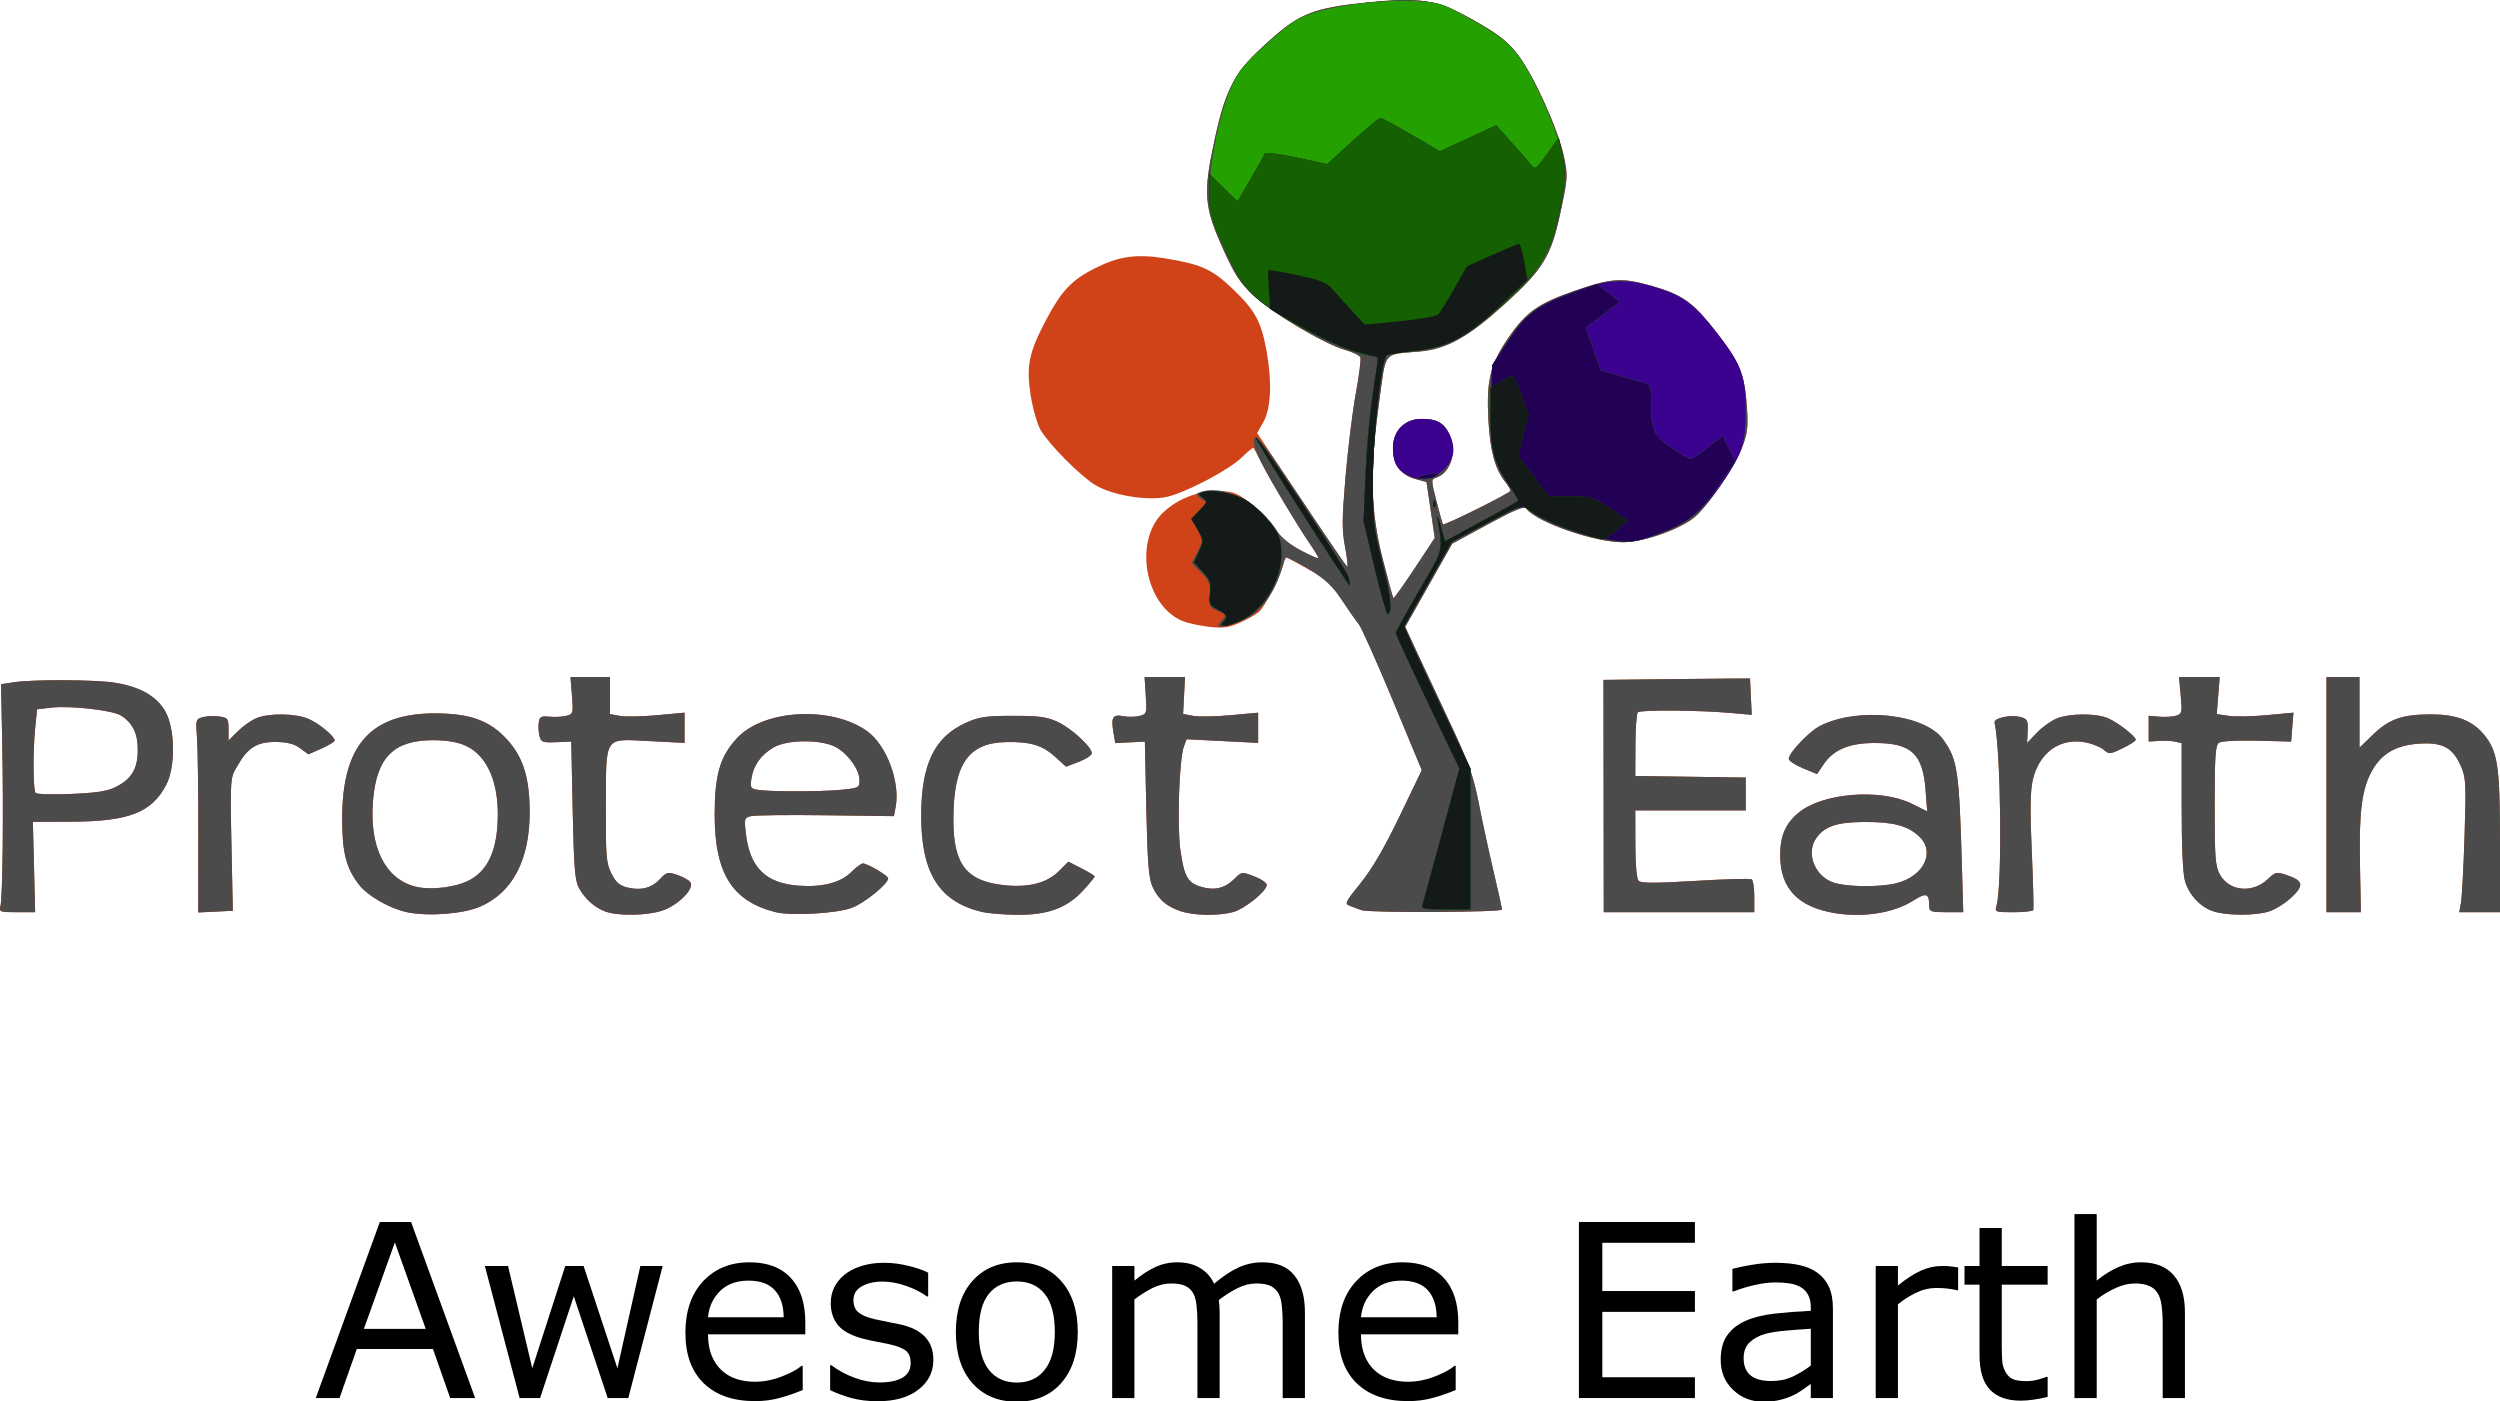<?xml version="1.0" encoding="UTF-8" standalone="no"?>
<!-- Created with Inkscape (http://www.inkscape.org/) -->

<svg
   version="1.1"
   id="svg3985"
   width="871.68"
   height="488.535"
   viewBox="0 0 871.68 488.535"
   sodipodi:docname="Awesome Earth.svg"
   inkscape:version="1.2.2 (b0a84865, 2022-12-01)"
   xmlns:inkscape="http://www.inkscape.org/namespaces/inkscape"
   xmlns:sodipodi="http://sodipodi.sourceforge.net/DTD/sodipodi-0.dtd"
   xmlns="http://www.w3.org/2000/svg"
   xmlns:svg="http://www.w3.org/2000/svg">
  <defs
     id="defs3989" />
  <sodipodi:namedview
     id="namedview3987"
     pagecolor="#ffffff"
     bordercolor="#666666"
     borderopacity="1.0"
     inkscape:showpageshadow="2"
     inkscape:pageopacity="0.0"
     inkscape:pagecheckerboard="0"
     inkscape:deskcolor="#d1d1d1"
     showgrid="false"
     inkscape:zoom="0.49579832"
     inkscape:cx="395.32203"
     inkscape:cy="190.60169"
     inkscape:window-width="1445"
     inkscape:window-height="847"
     inkscape:window-x="137"
     inkscape:window-y="109"
     inkscape:window-maximized="0"
     inkscape:current-layer="g3991" />
  <g
     inkscape:groupmode="layer"
     inkscape:label="Image"
     id="g3991"
     transform="translate(-151.32,-74.936)">
    <g
       aria-label="Awesome Earth"
       id="text4132"
       style="font-size:40px"
       transform="matrix(2.111,0,0,2.111,-80.278,-578.685)">
      <path
         d="m 188.192,540.542 h -4.121 l -2.852,-8.105 h -12.578 l -2.852,8.105 h -3.926 l 10.586,-29.082 h 5.156 z m -8.164,-11.426 -5.098,-14.277 -5.117,14.277 z"
         id="path4134" />
      <path
         d="m 219.168,518.726 -5.684,21.816 h -3.398 l -5.605,-16.816 -5.566,16.816 h -3.379 l -5.742,-21.816 h 3.828 l 4.004,16.895 5.449,-16.895 h 3.027 l 5.586,16.895 3.789,-16.895 z"
         id="path4136" />
      <path
         d="M 242.723,530.015 H 226.649 q 0,2.012 0.605,3.516 0.605,1.484 1.66,2.441 1.016,0.938 2.402,1.406 1.406,0.469 3.086,0.469 2.227,0 4.473,-0.879 2.266,-0.898 3.223,-1.758 h 0.195 v 4.004 q -1.855,0.781 -3.789,1.309 -1.934,0.527 -4.062,0.527 -5.43,0 -8.477,-2.93 -3.047,-2.949 -3.047,-8.359 0,-5.352 2.91,-8.496 2.93,-3.145 7.695,-3.145 4.414,0 6.797,2.578 2.402,2.578 2.402,7.324 z m -3.574,-2.812 q -0.019,-2.891 -1.465,-4.473 -1.426,-1.582 -4.355,-1.582 -2.949,0 -4.707,1.738 -1.738,1.738 -1.973,4.316 z"
         id="path4138" />
      <path
         d="m 263.875,534.253 q 0,2.988 -2.48,4.902 -2.461,1.914 -6.738,1.914 -2.422,0 -4.453,-0.566 -2.012,-0.586 -3.379,-1.27 v -4.121 h 0.195 q 1.738,1.309 3.867,2.09 2.129,0.762 4.082,0.762 2.422,0 3.789,-0.781 1.367,-0.781 1.367,-2.461 0,-1.289 -0.742,-1.953 -0.742,-0.664 -2.852,-1.133 -0.781,-0.176 -2.051,-0.41 -1.25,-0.234 -2.285,-0.508 -2.871,-0.762 -4.082,-2.227 -1.191,-1.484 -1.191,-3.633 0,-1.348 0.547,-2.539 0.566,-1.191 1.699,-2.129 1.094,-0.918 2.773,-1.445 1.699,-0.547 3.789,-0.547 1.953,0 3.945,0.488 2.012,0.469 3.34,1.152 v 3.926 h -0.195 q -1.406,-1.035 -3.418,-1.738 -2.012,-0.723 -3.945,-0.723 -2.012,0 -3.398,0.781 -1.387,0.762 -1.387,2.285 0,1.348 0.84,2.031 0.82,0.684 2.656,1.113 1.016,0.234 2.266,0.469 1.27,0.234 2.109,0.43 2.559,0.586 3.945,2.012 1.387,1.445 1.387,3.828 z"
         id="path4140" />
      <path
         d="m 287.723,529.644 q 0,5.332 -2.734,8.418 -2.734,3.086 -7.324,3.086 -4.629,0 -7.363,-3.086 -2.715,-3.086 -2.715,-8.418 0,-5.332 2.715,-8.418 2.734,-3.105 7.363,-3.105 4.59,0 7.324,3.105 2.734,3.086 2.734,8.418 z m -3.789,0 q 0,-4.238 -1.66,-6.289 -1.66,-2.07 -4.609,-2.07 -2.988,0 -4.648,2.07 -1.641,2.051 -1.641,6.289 0,4.102 1.66,6.23 1.66,2.109 4.629,2.109 2.93,0 4.59,-2.09 1.68,-2.109 1.68,-6.25 z"
         id="path4142" />
      <path
         d="m 325.243,540.542 h -3.672 v -12.422 q 0,-1.406 -0.137,-2.715 -0.117,-1.309 -0.527,-2.09 -0.449,-0.84 -1.289,-1.27 -0.84,-0.43 -2.422,-0.43 -1.543,0 -3.086,0.781 -1.543,0.762 -3.086,1.953 0.059,0.449 0.098,1.055 0.039,0.586 0.039,1.172 v 13.965 h -3.672 v -12.422 q 0,-1.445 -0.137,-2.734 -0.117,-1.309 -0.527,-2.09 -0.449,-0.84 -1.289,-1.25 -0.84,-0.43 -2.422,-0.43 -1.504,0 -3.027,0.742 -1.504,0.742 -3.008,1.895 v 16.289 h -3.672 v -21.816 h 3.672 v 2.422 q 1.719,-1.426 3.418,-2.227 1.719,-0.801 3.652,-0.801 2.227,0 3.77,0.938 1.562,0.938 2.324,2.598 2.227,-1.875 4.062,-2.695 1.836,-0.84 3.926,-0.84 3.594,0 5.293,2.188 1.719,2.168 1.719,6.074 z"
         id="path4144" />
      <path
         d="m 350.575,530.015 h -16.074 q 0,2.012 0.605,3.516 0.605,1.484 1.66,2.441 1.016,0.938 2.402,1.406 1.406,0.469 3.086,0.469 2.227,0 4.473,-0.879 2.266,-0.898 3.223,-1.758 h 0.195 v 4.004 q -1.855,0.781 -3.789,1.309 -1.934,0.527 -4.062,0.527 -5.43,0 -8.477,-2.93 -3.047,-2.949 -3.047,-8.359 0,-5.352 2.91,-8.496 2.93,-3.145 7.695,-3.145 4.414,0 6.797,2.578 2.402,2.578 2.402,7.324 z m -3.574,-2.812 q -0.019,-2.891 -1.465,-4.473 -1.426,-1.582 -4.355,-1.582 -2.949,0 -4.707,1.738 -1.738,1.738 -1.973,4.316 z"
         id="path4146" />
      <path
         d="m 389.657,540.542 h -19.16 v -29.082 h 19.16 v 3.438 h -15.293 v 7.969 h 15.293 v 3.438 h -15.293 v 10.801 h 15.293 z"
         id="path4148" />
      <path
         d="m 412.45,540.542 h -3.652 v -2.324 q -0.488,0.332 -1.328,0.938 -0.82,0.586 -1.602,0.938 -0.918,0.449 -2.109,0.742 -1.191,0.312 -2.793,0.312 -2.949,0 -5,-1.953 -2.051,-1.953 -2.051,-4.98 0,-2.48 1.055,-4.004 1.074,-1.543 3.047,-2.422 1.992,-0.879 4.785,-1.191 2.793,-0.312 5.996,-0.469 v -0.566 q 0,-1.25 -0.449,-2.07 -0.43,-0.82 -1.25,-1.289 -0.781,-0.449 -1.875,-0.605 -1.094,-0.156 -2.285,-0.156 -1.445,0 -3.223,0.391 -1.777,0.371 -3.672,1.094 h -0.195 v -3.73 q 1.074,-0.293 3.105,-0.645 2.031,-0.352 4.004,-0.352 2.305,0 4.004,0.391 1.719,0.371 2.969,1.289 1.23,0.898 1.875,2.324 0.645,1.426 0.645,3.535 z m -3.652,-5.371 v -6.074 q -1.68,0.098 -3.965,0.293 -2.266,0.195 -3.594,0.566 -1.582,0.449 -2.559,1.406 -0.977,0.938 -0.977,2.598 0,1.875 1.133,2.832 1.133,0.938 3.457,0.938 1.934,0 3.535,-0.742 1.602,-0.762 2.969,-1.816 z"
         id="path4150" />
      <path
         d="m 433.133,522.73 h -0.195 q -0.82,-0.195 -1.602,-0.273 -0.762,-0.098 -1.816,-0.098 -1.699,0 -3.281,0.762 -1.582,0.742 -3.047,1.934 v 15.488 h -3.672 v -21.816 h 3.672 v 3.223 q 2.188,-1.758 3.848,-2.48 1.68,-0.742 3.418,-0.742 0.957,0 1.387,0.059 0.43,0.039 1.289,0.176 z"
         id="path4152" />
      <path
         d="m 447.918,540.347 q -1.035,0.273 -2.266,0.449 -1.211,0.176 -2.168,0.176 -3.34,0 -5.078,-1.797 -1.738,-1.797 -1.738,-5.762 v -11.602 h -2.48 v -3.086 h 2.48 v -6.27 h 3.672 v 6.27 h 7.578 v 3.086 h -7.578 v 9.941 q 0,1.719 0.078,2.695 0.078,0.957 0.547,1.797 0.43,0.781 1.172,1.152 0.762,0.352 2.305,0.352 0.898,0 1.875,-0.254 0.977,-0.273 1.406,-0.449 h 0.195 z"
         id="path4154" />
      <path
         d="m 470.594,540.542 h -3.672 v -12.422 q 0,-1.504 -0.176,-2.812 -0.176,-1.328 -0.645,-2.07 -0.488,-0.82 -1.406,-1.211 -0.918,-0.41 -2.383,-0.41 -1.504,0 -3.145,0.742 -1.641,0.742 -3.145,1.895 v 16.289 h -3.672 v -30.391 h 3.672 v 10.996 q 1.719,-1.426 3.555,-2.227 1.836,-0.801 3.77,-0.801 3.535,0 5.391,2.129 1.855,2.129 1.855,6.133 z"
         id="path4156" />
    </g>
    <g
       id="g4112"
       style="display:inline">
      <path
         style="fill:#d04319"
         d="m 293.223,392.995 c -6.026,-1.267 -13.781,-5.726 -16.766,-9.64 -4.42,-5.795 -5.768,-10.962 -5.834,-22.355 -0.151,-26.206 9.799,-37.503 32.877,-37.331 12.049,0.09 18.776,2.62 24.81,9.331 5.498,6.116 7.69,13.299 7.69,25.21 0,16.529 -5.973,27.916 -17.212,32.817 -5.91,2.577 -18.179,3.521 -25.565,1.968 z m 22.347,-11.482 c 5.635,-3.302 8.596,-9.405 9.21,-18.983 0.888,-13.83 -3.204,-24.003 -11.096,-27.586 -2.817,-1.279 -6.483,-1.907 -11.222,-1.921 -13.832,-0.043 -19.807,5.907 -21.079,20.993 -1.36,16.127 4.15,27.358 14.74,30.041 5.586,1.416 14.731,0.219 19.447,-2.544 z M 362.5,392.794 c -3.723,-1.301 -7.18,-4.368 -9.345,-8.294 -1.365,-2.474 -1.743,-7.205 -2.155,-27 l -0.5,-24 -5.239,0.217 c -4.759,0.197 -5.294,1.9e-4 -5.833,-2.148 -0.327,-1.301 -0.444,-3.423 -0.261,-4.717 0.286,-2.018 0.811,-2.305 3.698,-2.022 1.851,0.181 4.498,0.045 5.883,-0.302 2.436,-0.611 2.501,-0.84 2,-7.079 L 350.23,311 H 357.115 364 v 6.455 6.455 l 3.399,0.638 c 1.87,0.351 7.72,0.243 13,-0.24 L 390,323.429 v 5.265 5.265 l -12.385,-0.628 c -15.893,-0.805 -14.976,-2.216 -15.055,23.169 -0.053,17.071 0.144,19.406 1.941,23 1.561,3.121 2.794,4.196 5.613,4.893 4.685,1.158 8.477,0.153 11.424,-3.027 2.167,-2.338 2.658,-2.457 5.835,-1.408 1.908,0.63 3.976,1.756 4.597,2.504 1.742,2.099 -4.021,8.028 -9.676,9.955 -5.212,1.776 -15.243,1.967 -19.792,0.378 z m 59.234,0.181 C 406.575,389.151 400.5,379.431 400.5,359 c 0,-13.888 1.855,-20.26 7.764,-26.67 9.314,-10.104 33.103,-11.367 45.464,-2.413 6.693,4.848 11.509,17.671 9.888,26.326 l -0.61,3.257 -23.724,-0.303 c -13.048,-0.167 -24.808,-0.031 -26.134,0.302 -2.289,0.574 -2.378,0.884 -1.761,6.127 1.393,11.854 6.95,17.311 18.459,18.126 8.331,0.59 14.62,-1.063 18.39,-4.833 1.605,-1.605 3.386,-2.919 3.956,-2.919 1.579,0 8.809,4.256 8.809,5.185 0,1.95 -8.477,8.795 -12.787,10.325 -5.535,1.965 -21.084,2.825 -26.479,1.464 z M 444.25,350.348 c 6.514,-0.615 6.75,-0.732 6.75,-3.345 0,-3.627 -3.71,-8.93 -8.001,-11.436 -4.893,-2.857 -17.057,-2.887 -21.896,-0.054 -4.423,2.589 -7.013,6.159 -7.746,10.675 -0.528,3.253 -0.338,3.69 1.776,4.09 3.799,0.72 21.772,0.763 29.117,0.069 z m 49.484,42.564 c -14.867,-3.503 -21.21,-13.492 -21.217,-33.412 -0.006,-18.09 4.578,-27.611 15.689,-32.587 4.525,-2.027 6.89,-2.372 16.294,-2.381 9.08,-0.009 11.798,0.357 15.57,2.093 4.77,2.195 11.93,8.765 11.93,10.946 0,0.695 -2.018,2.035 -4.485,2.977 l -4.485,1.713 -3.956,-3.574 c -4.395,-3.971 -8.733,-5.23 -17.219,-5 -13.067,0.354 -18.083,7.831 -18.114,27.001 -0.025,15.847 4.647,21.686 18.366,22.951 8.235,0.759 14.365,-0.911 18.494,-5.04 l 3.223,-3.223 4.588,2.332 c 2.523,1.282 4.588,2.558 4.588,2.835 0,0.277 -1.842,2.502 -4.093,4.944 -5.613,6.09 -12.385,8.546 -23.194,8.414 -4.517,-0.055 -9.907,-0.5 -11.978,-0.988 z m 68.949,-0.361 c -4.849,-1.729 -7.542,-4.138 -9.562,-8.551 -1.269,-2.772 -1.708,-8.387 -2.112,-27 L 550.5,333.5 l -5.159,0.271 -5.159,0.271 -0.673,-3.984 c -0.854,-5.053 -0.154,-6.137 3.492,-5.407 1.608,0.322 4.117,0.286 5.575,-0.08 2.582,-0.648 2.64,-0.831 2.239,-7.118 L 550.405,311 l 7.047,-0.002 7.047,-0.002 -0.333,6.441 -0.333,6.441 3.482,0.653 c 1.915,0.359 7.802,0.258 13.083,-0.225 L 590,323.429 v 5.265 5.265 l -12.467,-0.632 -12.467,-0.632 -0.961,2.527 c -1.626,4.277 -2.418,27.594 -1.224,36.025 1.328,9.373 2.516,11.482 7.278,12.915 4.584,1.379 8.283,0.487 11.558,-2.788 2.533,-2.533 2.566,-2.537 6.914,-0.877 2.403,0.918 4.369,2.254 4.369,2.969 0,2.168 -7.608,8.331 -11.679,9.462 -5.213,1.448 -14.021,1.27 -18.637,-0.377 z M 791,393.308 c -12.835,-2.154 -18.93,-8.606 -18.978,-20.09 -0.028,-6.841 1.83,-11.126 6.492,-14.969 8.349,-6.882 28.522,-8.461 39.38,-3.083 l 5.381,2.665 -0.558,-7.375 C 821.753,337.698 817.752,334 804.915,334 c -8.745,0 -14.295,2.316 -17.735,7.4 l -2.321,3.43 -4.929,-2.049 C 777.218,341.655 775,340.199 775,339.547 c 0,-2.075 7.077,-9.545 10.882,-11.486 13.314,-6.792 36.594,-4.222 42.98,4.745 5.044,7.083 5.559,10.62 6.548,44.944 l 0.44,15.25 h -5.925 C 824.751,393 824,392.757 824,391.082 c 0,-4.744 -0.928,-5.083 -5.678,-2.071 -6.736,4.272 -17.442,5.956 -27.322,4.298 z m 21.586,-10.434 c 9.586,-2.414 13.664,-10.957 7.817,-16.376 -3.962,-3.672 -9.027,-5.001 -18.903,-4.961 -9.687,0.04 -14.002,1.487 -16.939,5.68 -3.477,4.964 -0.752,12.652 5.389,15.204 4.266,1.773 16.426,2.017 22.637,0.453 z m 110.569,9.852 c -4.516,-1.444 -8.516,-5.651 -9.962,-10.476 C 912.425,379.686 912,370.391 912,356.153 V 334.038 l -2.25,-0.503 c -1.238,-0.276 -3.825,-0.398 -5.75,-0.269 L 900.5,333.5 v -4.496 -4.496 l 3.727,0.321 c 2.05,0.177 4.698,0.013 5.884,-0.364 2.001,-0.635 2.114,-1.146 1.56,-7.075 L 911.075,311 h 7.099 7.099 l -0.518,6.457 -0.518,6.457 4.136,0.62 c 2.275,0.341 8.292,0.229 13.371,-0.249 l 9.235,-0.869 -0.4,5.042 -0.4,5.042 -11.84,-0.301 c -6.834,-0.174 -12.469,0.125 -13.328,0.706 -1.237,0.837 -1.49,4.516 -1.5,21.801 -0.01,18.141 0.218,21.214 1.786,24.087 3.25,5.952 11.436,6.752 16.773,1.639 2.534,-2.428 3.044,-2.549 6.264,-1.486 6.109,2.016 6.501,3.569 1.987,7.863 -2.177,2.071 -5.78,4.312 -8.006,4.979 -4.848,1.452 -14.524,1.421 -19.16,-0.061 z M 151.495,390.75 c 0.762,-3.221 1.074,-32.783 0.599,-56.75 l -0.407,-20.5 4.407,-0.676 c 6.75,-1.035 28.68,-0.931 35.392,0.167 8.786,1.439 14.522,4.736 17.506,10.062 3.423,6.11 3.559,19.302 0.265,25.57 -5.076,9.658 -13.008,12.729 -33.113,12.817 l -13.358,0.059 0.396,15.75 0.396,15.75 h -6.307 c -6.031,0 -6.284,-0.098 -5.774,-2.25 z m 40.052,-41.351 c 5.591,-2.776 7.713,-6.22 7.806,-12.668 0.085,-5.883 -1.648,-9.568 -5.77,-12.269 -2.871,-1.881 -17.815,-3.578 -24.518,-2.784 l -4.806,0.569 -0.629,6.023 c -0.865,8.272 -0.792,22.227 0.12,23.175 0.412,0.428 5.975,0.57 12.361,0.315 8.686,-0.347 12.574,-0.942 15.435,-2.362 z m 28.918,16.393 C 220.484,350.781 220.275,335.615 220,332.09 c -0.483,-6.197 -0.415,-6.433 2.041,-7.108 1.397,-0.384 3.985,-0.486 5.75,-0.227 2.993,0.439 3.209,0.738 3.209,4.434 v 3.963 l 3.22,-3.22 c 1.771,-1.771 4.681,-3.83 6.468,-4.577 4.351,-1.818 13.51,-1.719 18.094,0.196 3.67,1.533 9.218,6.099 9.218,7.587 0,0.421 -2.058,1.676 -4.573,2.789 l -4.573,2.023 -2.858,-2.113 c -2.053,-1.518 -4.42,-2.136 -8.397,-2.193 -6.66,-0.096 -9.924,1.935 -13.568,8.443 -2.669,4.768 -2.563,1.786 -1.626,45.911 l 0.096,4.5 -6.036,0.292 -6.036,0.292 0.036,-27.292 z M 626,392.277 c -0.825,-0.311 -2.524,-0.943 -3.775,-1.406 -2.208,-0.816 -2.102,-1.057 3.572,-8.106 3.985,-4.951 8.302,-12.366 13.554,-23.284 l 7.706,-16.018 -10.176,-24.482 C 631.285,305.517 625.955,293.6 625.038,292.5 c -0.918,-1.1 -3.596,-4.927 -5.952,-8.504 -3.58,-5.437 -5.456,-7.16 -11.435,-10.5 C 598.462,268.361 599,268.535 599,270.695 c 0,2.628 -6.336,15.463 -8.647,17.517 -1.059,0.941 -4.089,2.668 -6.732,3.837 -3.987,1.764 -5.838,2.006 -10.87,1.422 -3.335,-0.387 -7.456,-1.291 -9.158,-2.009 -13.261,-5.596 -17.111,-28.375 -6.441,-38.102 6.362,-5.799 15.486,-8.383 23.762,-6.727 3.666,0.733 12.263,8.104 15.578,13.355 1.457,2.307 4.488,4.789 8.394,6.87 3.363,1.792 6.114,2.976 6.114,2.63 0,-0.346 -1.293,-2.51 -2.873,-4.809 -4.383,-6.377 -13.823,-22.141 -16.753,-27.975 -1.438,-2.863 -2.773,-5.381 -2.967,-5.595 -0.194,-0.214 -2.053,1.285 -4.13,3.331 -4.267,4.205 -18.744,11.892 -25.688,13.641 -6.747,1.699 -19.622,-0.391 -25.589,-4.154 -5.332,-3.363 -15.825,-13.956 -18.822,-19.001 -1.167,-1.965 -2.727,-7.365 -3.467,-12 -1.648,-10.327 -0.68,-15.061 5.437,-26.594 5.347,-10.081 8.824,-13.742 16.975,-17.873 8.141,-4.127 14.399,-5.04 23.999,-3.502 13.093,2.098 16.738,3.744 24.251,10.949 7.621,7.31 9.74,11.256 11.592,21.592 1.92,10.713 1.503,19.894 -1.115,24.552 l -2.189,3.895 15.361,23.085 c 8.448,12.697 15.652,23.265 16.007,23.485 0.356,0.22 0.041,-2.805 -0.7,-6.721 -1.145,-6.055 -1.123,-9.753 0.146,-24.709 0.821,-9.674 2.43,-22.697 3.576,-28.942 1.146,-6.244 1.869,-11.912 1.607,-12.595 -0.262,-0.683 -2.638,-1.846 -5.281,-2.586 -7.239,-2.027 -25.576,-12.918 -32.036,-19.027 -4.767,-4.508 -6.532,-7.226 -10.663,-16.42 -6.526,-14.523 -6.887,-19.175 -2.916,-37.576 3.955,-18.328 6.961,-23.845 18.792,-34.497 10.981,-9.886 15.818,-11.781 34.945,-13.69 18.689,-1.865 24.121,-0.9 37.29,6.623 8.324,4.755 11.149,6.995 14.787,11.722 5.537,7.196 14.043,25.984 16.026,35.4 1.417,6.729 1.372,7.483 -1.187,19.486 -3.27,15.34 -5.993,19.786 -19.719,32.207 -12.424,11.242 -19.935,15.432 -29.197,16.284 -13.329,1.227 -11.785,-0.693 -14.325,17.808 -3.33,24.256 -3.02,37.707 1.256,54.539 1.862,7.329 3.539,13.475 3.727,13.659 0.188,0.184 3.512,-4.462 7.386,-10.325 l 7.044,-10.659 -1.445,-9.752 -1.445,-9.752 -3.796,-1.022 C 639.744,240.585 637,236.874 637,231.288 637,225.142 641.021,221 646.989,221 c 5.181,0 7.574,1.255 9.501,4.98 3.05,5.898 0.791,13.844 -4.405,15.493 -1.812,0.575 -1.809,0.805 0.112,8.309 1.087,4.245 2.093,7.837 2.237,7.982 0.508,0.513 23.566,-10.953 23.566,-11.718 0,-0.427 -0.91,-1.933 -2.021,-3.346 -3.401,-4.323 -5.122,-10.737 -5.69,-21.2 -0.757,-13.949 0.596,-19.511 7.02,-28.858 6.124,-8.911 10.379,-11.91 23.191,-16.346 12.863,-4.453 16.332,-4.659 26.98,-1.6 10.667,3.064 14.22,5.654 22.578,16.459 7.782,10.06 9.562,14.378 10.325,25.052 0.533,7.457 0.312,9.537 -1.54,14.5 -2.376,6.367 -10.8,18.982 -16.016,23.985 C 738.261,259.07 724.657,264 717.139,264 707.231,264 687.221,257.041 683.5,252.301 c -0.775,-0.988 -3.791,0.24 -13.419,5.463 l -12.419,6.736 -8.193,14.498 -8.193,14.498 3.225,7.002 c 1.773,3.851 7.038,15.102 11.698,25.002 7.306,15.52 8.784,19.585 10.725,29.5 1.238,6.325 3.562,17.041 5.163,23.814 1.602,6.773 2.912,12.735 2.912,13.25 0,1 -46.373,1.203 -49,0.214 z M 710.455,352.498 710.411,312 l 18.795,-0.219 c 10.337,-0.12 21.832,-0.233 25.545,-0.25 l 6.75,-0.031 0.3,6.34 0.3,6.34 -7.3,-0.653 c -10.989,-0.984 -31.519,-1.134 -32.419,-0.237 -0.436,0.434 -0.813,5.609 -0.837,11.5 L 721.5,345.5 l 19.25,0.272 19.25,0.272 5.9e-4,5.728 5.9e-4,5.728 H 740.751 721.5 l 0.026,11.726 c 0.016,7.349 0.448,12.148 1.156,12.856 0.84,0.84 5.917,0.84 19.781,-6e-5 10.258,-0.622 19.075,-0.868 19.594,-0.547 0.519,0.321 0.943,3.032 0.943,6.024 V 393 l -26.25,-0.002 -26.25,-0.002 -0.044,-40.498 z M 847.437,390.75 c 2.058,-6.907 1.572,-53.761 -0.662,-63.841 -0.358,-1.616 5.619,-2.905 9.059,-1.955 2.388,0.66 2.646,1.17 2.476,4.899 l -0.19,4.162 3.302,-3.501 c 1.816,-1.926 4.925,-4.179 6.908,-5.008 4.478,-1.871 13.672,-1.952 17.953,-0.158 3.39,1.421 9.718,6.331 9.718,7.541 0,0.392 -2.079,1.722 -4.621,2.957 -4.295,2.087 -4.748,2.13 -6.428,0.609 -0.994,-0.9 -3.67,-2.054 -5.947,-2.566 -9.149,-2.056 -16.824,3.321 -18.98,13.298 -0.821,3.797 -0.899,10.877 -0.274,24.813 0.481,10.725 0.707,19.837 0.503,20.25 -0.204,0.412 -3.322,0.75 -6.928,0.75 -6.332,0 -6.535,-0.077 -5.887,-2.25 z M 962.5,352 v -41 h 5.75 5.75 v 12.316 12.316 l 4.757,-4.585 c 5.663,-5.458 10.291,-7.055 20.359,-7.025 8.653,0.026 14.127,2.102 18.151,6.883 4.948,5.88 5.733,11.055 5.733,37.776 V 393 h -7.114 -7.114 l 0.615,-3.25 c 0.338,-1.788 0.901,-12.27 1.252,-23.294 0.597,-18.809 0.51,-20.329 -1.414,-24.679 -2.781,-6.287 -6.533,-8.187 -14.849,-7.519 -7.685,0.617 -12.508,3.387 -15.807,9.079 -3.703,6.39 -4.758,14.285 -4.395,32.914 l 0.326,16.751 -6,-0.001 -6,-10e-4 v -41 z"
         id="path4126" />
      <path
         style="fill:#4b4b4b"
         d="m 293.223,392.995 c -6.026,-1.267 -13.781,-5.726 -16.766,-9.64 -4.42,-5.795 -5.768,-10.962 -5.834,-22.355 -0.151,-26.206 9.799,-37.503 32.877,-37.331 12.049,0.09 18.776,2.62 24.81,9.331 5.498,6.116 7.69,13.299 7.69,25.21 0,16.529 -5.973,27.916 -17.212,32.817 -5.91,2.577 -18.179,3.521 -25.565,1.968 z m 22.347,-11.482 c 5.635,-3.302 8.596,-9.405 9.21,-18.983 0.888,-13.83 -3.204,-24.003 -11.096,-27.586 -2.817,-1.279 -6.483,-1.907 -11.222,-1.921 -13.832,-0.043 -19.807,5.907 -21.079,20.993 -1.36,16.127 4.15,27.358 14.74,30.041 5.586,1.416 14.731,0.219 19.447,-2.544 z M 362.5,392.794 c -3.723,-1.301 -7.18,-4.368 -9.345,-8.294 -1.365,-2.474 -1.743,-7.205 -2.155,-27 l -0.5,-24 -5.239,0.217 c -4.759,0.197 -5.294,1.9e-4 -5.833,-2.148 -0.327,-1.301 -0.444,-3.423 -0.261,-4.717 0.286,-2.018 0.811,-2.305 3.698,-2.022 1.851,0.181 4.498,0.045 5.883,-0.302 2.436,-0.611 2.501,-0.84 2,-7.079 L 350.23,311 H 357.115 364 v 6.455 6.455 l 3.399,0.638 c 1.87,0.351 7.72,0.243 13,-0.24 L 390,323.429 v 5.265 5.265 l -12.385,-0.628 c -15.893,-0.805 -14.976,-2.216 -15.055,23.169 -0.053,17.071 0.144,19.406 1.941,23 1.561,3.121 2.794,4.196 5.613,4.893 4.685,1.158 8.477,0.153 11.424,-3.027 2.167,-2.338 2.658,-2.457 5.835,-1.408 1.908,0.63 3.976,1.756 4.597,2.504 1.742,2.099 -4.021,8.028 -9.676,9.955 -5.212,1.776 -15.243,1.967 -19.792,0.378 z m 59.234,0.181 C 406.575,389.151 400.5,379.431 400.5,359 c 0,-13.888 1.855,-20.26 7.764,-26.67 9.314,-10.104 33.103,-11.367 45.464,-2.413 6.693,4.848 11.509,17.671 9.888,26.326 l -0.61,3.257 -23.724,-0.303 c -13.048,-0.167 -24.808,-0.031 -26.134,0.302 -2.289,0.574 -2.378,0.884 -1.761,6.127 1.393,11.854 6.95,17.311 18.459,18.126 8.331,0.59 14.62,-1.063 18.39,-4.833 1.605,-1.605 3.386,-2.919 3.956,-2.919 1.579,0 8.809,4.256 8.809,5.185 0,1.95 -8.477,8.795 -12.787,10.325 -5.535,1.965 -21.084,2.825 -26.479,1.464 z M 444.25,350.348 c 6.514,-0.615 6.75,-0.732 6.75,-3.345 0,-3.627 -3.71,-8.93 -8.001,-11.436 -4.893,-2.857 -17.057,-2.887 -21.896,-0.054 -4.423,2.589 -7.013,6.159 -7.746,10.675 -0.528,3.253 -0.338,3.69 1.776,4.09 3.799,0.72 21.772,0.763 29.117,0.069 z m 49.484,42.564 c -14.867,-3.503 -21.21,-13.492 -21.217,-33.412 -0.006,-18.09 4.578,-27.611 15.689,-32.587 4.525,-2.027 6.89,-2.372 16.294,-2.381 9.08,-0.009 11.798,0.357 15.57,2.093 4.77,2.195 11.93,8.765 11.93,10.946 0,0.695 -2.018,2.035 -4.485,2.977 l -4.485,1.713 -3.956,-3.574 c -4.395,-3.971 -8.733,-5.23 -17.219,-5 -13.067,0.354 -18.083,7.831 -18.114,27.001 -0.025,15.847 4.647,21.686 18.366,22.951 8.235,0.759 14.365,-0.911 18.494,-5.04 l 3.223,-3.223 4.588,2.332 c 2.523,1.282 4.588,2.558 4.588,2.835 0,0.277 -1.842,2.502 -4.093,4.944 -5.613,6.09 -12.385,8.546 -23.194,8.414 -4.517,-0.055 -9.907,-0.5 -11.978,-0.988 z m 68.949,-0.361 c -4.849,-1.729 -7.542,-4.138 -9.562,-8.551 -1.269,-2.772 -1.708,-8.387 -2.112,-27 L 550.5,333.5 l -5.159,0.271 -5.159,0.271 -0.673,-3.984 c -0.854,-5.053 -0.154,-6.137 3.492,-5.407 1.608,0.322 4.117,0.286 5.575,-0.08 2.582,-0.648 2.64,-0.831 2.239,-7.118 L 550.405,311 l 7.047,-0.002 7.047,-0.002 -0.333,6.441 -0.333,6.441 3.482,0.653 c 1.915,0.359 7.802,0.258 13.083,-0.225 L 590,323.429 v 5.265 5.265 l -12.467,-0.632 -12.467,-0.632 -0.961,2.527 c -1.626,4.277 -2.418,27.594 -1.224,36.025 1.328,9.373 2.516,11.482 7.278,12.915 4.584,1.379 8.283,0.487 11.558,-2.788 2.533,-2.533 2.566,-2.537 6.914,-0.877 2.403,0.918 4.369,2.254 4.369,2.969 0,2.168 -7.608,8.331 -11.679,9.462 -5.213,1.448 -14.021,1.27 -18.637,-0.377 z M 791,393.308 c -12.835,-2.154 -18.93,-8.606 -18.978,-20.09 -0.028,-6.841 1.83,-11.126 6.492,-14.969 8.349,-6.882 28.522,-8.461 39.38,-3.083 l 5.381,2.665 -0.558,-7.375 C 821.753,337.698 817.752,334 804.915,334 c -8.745,0 -14.295,2.316 -17.735,7.4 l -2.321,3.43 -4.929,-2.049 C 777.218,341.655 775,340.199 775,339.547 c 0,-2.075 7.077,-9.545 10.882,-11.486 13.314,-6.792 36.594,-4.222 42.98,4.745 5.044,7.083 5.559,10.62 6.548,44.944 l 0.44,15.25 h -5.925 C 824.751,393 824,392.757 824,391.082 c 0,-4.744 -0.928,-5.083 -5.678,-2.071 -6.736,4.272 -17.442,5.956 -27.322,4.298 z m 21.586,-10.434 c 9.586,-2.414 13.664,-10.957 7.817,-16.376 -3.962,-3.672 -9.027,-5.001 -18.903,-4.961 -9.687,0.04 -14.002,1.487 -16.939,5.68 -3.477,4.964 -0.752,12.652 5.389,15.204 4.266,1.773 16.426,2.017 22.637,0.453 z m 110.569,9.852 c -4.516,-1.444 -8.516,-5.651 -9.962,-10.476 C 912.425,379.686 912,370.391 912,356.153 V 334.038 l -2.25,-0.503 c -1.238,-0.276 -3.825,-0.398 -5.75,-0.269 L 900.5,333.5 v -4.496 -4.496 l 3.727,0.321 c 2.05,0.177 4.698,0.013 5.884,-0.364 2.001,-0.635 2.114,-1.146 1.56,-7.075 L 911.075,311 h 7.099 7.099 l -0.518,6.457 -0.518,6.457 4.136,0.62 c 2.275,0.341 8.292,0.229 13.371,-0.249 l 9.235,-0.869 -0.4,5.042 -0.4,5.042 -11.84,-0.301 c -6.834,-0.174 -12.469,0.125 -13.328,0.706 -1.237,0.837 -1.49,4.516 -1.5,21.801 -0.01,18.141 0.218,21.214 1.786,24.087 3.25,5.952 11.436,6.752 16.773,1.639 2.534,-2.428 3.044,-2.549 6.264,-1.486 6.109,2.016 6.501,3.569 1.987,7.863 -2.177,2.071 -5.78,4.312 -8.006,4.979 -4.848,1.452 -14.524,1.421 -19.16,-0.061 z M 151.495,390.75 c 0.762,-3.221 1.074,-32.783 0.599,-56.75 l -0.407,-20.5 4.407,-0.676 c 6.75,-1.035 28.68,-0.931 35.392,0.167 8.786,1.439 14.522,4.736 17.506,10.062 3.423,6.11 3.559,19.302 0.265,25.57 -5.076,9.658 -13.008,12.729 -33.113,12.817 l -13.358,0.059 0.396,15.75 0.396,15.75 h -6.307 c -6.031,0 -6.284,-0.098 -5.774,-2.25 z m 40.052,-41.351 c 5.591,-2.776 7.713,-6.22 7.806,-12.668 0.085,-5.883 -1.648,-9.568 -5.77,-12.269 -2.871,-1.881 -17.815,-3.578 -24.518,-2.784 l -4.806,0.569 -0.629,6.023 c -0.865,8.272 -0.792,22.227 0.12,23.175 0.412,0.428 5.975,0.57 12.361,0.315 8.686,-0.347 12.574,-0.942 15.435,-2.362 z m 28.918,16.393 C 220.484,350.781 220.275,335.615 220,332.09 c -0.483,-6.197 -0.415,-6.433 2.041,-7.108 1.397,-0.384 3.985,-0.486 5.75,-0.227 2.993,0.439 3.209,0.738 3.209,4.434 v 3.963 l 3.22,-3.22 c 1.771,-1.771 4.681,-3.83 6.468,-4.577 4.351,-1.818 13.51,-1.719 18.094,0.196 3.67,1.533 9.218,6.099 9.218,7.587 0,0.421 -2.058,1.676 -4.573,2.789 l -4.573,2.023 -2.858,-2.113 c -2.053,-1.518 -4.42,-2.136 -8.397,-2.193 -6.66,-0.096 -9.924,1.935 -13.568,8.443 -2.669,4.768 -2.563,1.786 -1.626,45.911 l 0.096,4.5 -6.036,0.292 -6.036,0.292 0.036,-27.292 z M 626,392.277 c -0.825,-0.311 -2.524,-0.943 -3.775,-1.406 -2.208,-0.816 -2.102,-1.057 3.572,-8.106 3.985,-4.951 8.302,-12.366 13.554,-23.284 l 7.706,-16.018 -10.176,-24.482 C 631.285,305.517 625.955,293.6 625.038,292.5 c -0.918,-1.1 -3.596,-4.927 -5.952,-8.504 -3.999,-6.073 -8.6,-9.624 -19.125,-14.759 -0.297,-0.145 -1.071,1.655 -1.721,4 -2.066,7.456 -6.843,14.511 -11.502,16.989 -4.092,2.176 -10.738,3.999 -10.738,2.946 0,-0.283 0.69,-1.276 1.533,-2.208 1.4,-1.547 1.265,-1.805 -1.566,-2.978 -2.867,-1.187 -3.079,-1.61 -2.832,-5.63 0.23,-3.742 -0.189,-4.817 -3.015,-7.732 l -3.282,-3.386 1.977,-3.876 c 1.97,-3.861 1.97,-3.891 1.5e-4,-7.73 l -1.977,-3.854 2.66,-2.777 2.66,-2.777 -2.125,-1.488 c -1.846,-1.293 -1.911,-1.57 -0.498,-2.112 8.034,-3.083 20.455,3.096 26.99,13.426 1.416,2.238 4.505,4.754 8.36,6.809 3.363,1.792 6.114,2.976 6.114,2.63 0,-0.346 -1.293,-2.51 -2.873,-4.809 -4.589,-6.678 -13.899,-22.286 -17.235,-28.894 -2.237,-4.431 -2.832,-6.606 -2.197,-8.029 0.728,-1.632 3.398,1.846 16.279,21.205 8.475,12.736 15.699,23.337 16.055,23.556 0.356,0.22 0.041,-2.805 -0.7,-6.721 -1.145,-6.055 -1.123,-9.753 0.146,-24.709 0.821,-9.674 2.43,-22.697 3.576,-28.942 1.146,-6.244 1.869,-11.912 1.607,-12.595 -0.262,-0.683 -2.638,-1.846 -5.281,-2.586 -7.239,-2.027 -25.576,-12.918 -32.036,-19.027 -4.767,-4.508 -6.532,-7.226 -10.663,-16.42 -6.526,-14.523 -6.887,-19.175 -2.916,-37.576 3.955,-18.328 6.961,-23.845 18.792,-34.497 10.981,-9.886 15.818,-11.781 34.945,-13.69 18.689,-1.865 24.121,-0.9 37.29,6.623 8.324,4.755 11.149,6.995 14.787,11.722 5.537,7.196 14.043,25.984 16.026,35.4 1.417,6.729 1.372,7.483 -1.187,19.486 -3.27,15.34 -5.993,19.786 -19.719,32.207 -12.424,11.242 -19.935,15.432 -29.197,16.284 -13.329,1.227 -11.785,-0.693 -14.325,17.808 -3.33,24.256 -3.02,37.707 1.256,54.539 1.862,7.329 3.539,13.475 3.727,13.659 0.188,0.184 3.512,-4.462 7.386,-10.325 l 7.044,-10.659 -1.445,-9.752 -1.445,-9.752 -3.796,-1.022 C 639.744,240.585 637,236.874 637,231.288 637,225.142 641.021,221 646.989,221 c 5.181,0 7.574,1.255 9.501,4.98 3.05,5.898 0.791,13.844 -4.405,15.493 -1.812,0.575 -1.809,0.805 0.112,8.309 1.087,4.245 2.093,7.837 2.237,7.982 0.508,0.513 23.566,-10.953 23.566,-11.718 0,-0.427 -0.91,-1.933 -2.021,-3.346 -3.401,-4.323 -5.122,-10.737 -5.69,-21.2 -0.757,-13.949 0.596,-19.511 7.02,-28.858 6.124,-8.911 10.379,-11.91 23.191,-16.346 12.863,-4.453 16.332,-4.659 26.98,-1.6 10.667,3.064 14.22,5.654 22.578,16.459 7.782,10.06 9.562,14.378 10.325,25.052 0.533,7.457 0.312,9.537 -1.54,14.5 -2.376,6.367 -10.8,18.982 -16.016,23.985 C 738.261,259.07 724.657,264 717.139,264 707.231,264 687.221,257.041 683.5,252.301 c -0.775,-0.988 -3.791,0.24 -13.419,5.463 l -12.419,6.736 -8.193,14.498 -8.193,14.498 3.225,7.002 c 1.773,3.851 7.038,15.102 11.698,25.002 7.306,15.52 8.784,19.585 10.725,29.5 1.238,6.325 3.562,17.041 5.163,23.814 1.602,6.773 2.912,12.735 2.912,13.25 0,1 -46.373,1.203 -49,0.214 z M 710.455,352.498 710.411,312 l 18.795,-0.219 c 10.337,-0.12 21.832,-0.233 25.545,-0.25 l 6.75,-0.031 0.3,6.34 0.3,6.34 -7.3,-0.653 c -10.989,-0.984 -31.519,-1.134 -32.419,-0.237 -0.436,0.434 -0.813,5.609 -0.837,11.5 L 721.5,345.5 l 19.25,0.272 19.25,0.272 5.9e-4,5.728 5.9e-4,5.728 H 740.751 721.5 l 0.026,11.726 c 0.016,7.349 0.448,12.148 1.156,12.856 0.84,0.84 5.917,0.84 19.781,-6e-5 10.258,-0.622 19.075,-0.868 19.594,-0.547 0.519,0.321 0.943,3.032 0.943,6.024 V 393 l -26.25,-0.002 -26.25,-0.002 -0.044,-40.498 z M 847.437,390.75 c 2.058,-6.907 1.572,-53.761 -0.662,-63.841 -0.358,-1.616 5.619,-2.905 9.059,-1.955 2.388,0.66 2.646,1.17 2.476,4.899 l -0.19,4.162 3.302,-3.501 c 1.816,-1.926 4.925,-4.179 6.908,-5.008 4.478,-1.871 13.672,-1.952 17.953,-0.158 3.39,1.421 9.718,6.331 9.718,7.541 0,0.392 -2.079,1.722 -4.621,2.957 -4.295,2.087 -4.748,2.13 -6.428,0.609 -0.994,-0.9 -3.67,-2.054 -5.947,-2.566 -9.149,-2.056 -16.824,3.321 -18.98,13.298 -0.821,3.797 -0.899,10.877 -0.274,24.813 0.481,10.725 0.707,19.837 0.503,20.25 -0.204,0.412 -3.322,0.75 -6.928,0.75 -6.332,0 -6.535,-0.077 -5.887,-2.25 z M 962.5,352 v -41 h 5.75 5.75 v 12.316 12.316 l 4.757,-4.585 c 5.663,-5.458 10.291,-7.055 20.359,-7.025 8.653,0.026 14.127,2.102 18.151,6.883 4.948,5.88 5.733,11.055 5.733,37.776 V 393 h -7.114 -7.114 l 0.615,-3.25 c 0.338,-1.788 0.901,-12.27 1.252,-23.294 0.597,-18.809 0.51,-20.329 -1.414,-24.679 -2.781,-6.287 -6.533,-8.187 -14.849,-7.519 -7.685,0.617 -12.508,3.387 -15.807,9.079 -3.703,6.39 -4.758,14.285 -4.395,32.914 l 0.326,16.751 -6,-0.001 -6,-10e-4 v -41 z"
         id="path4124" />
      <path
         style="fill:#3b018f"
         d="m 647.385,390.25 c 0.286,-0.963 3.283,-12.007 6.659,-24.543 l 6.139,-22.793 -11.092,-23.223 C 642.991,306.92 638,296.114 638,295.68 c 0,-0.434 3.657,-7.083 8.126,-14.776 8.707,-14.987 8.31,-13.457 6.464,-24.904 -0.31,-1.925 0.137,-0.979 0.994,2.102 l 1.559,5.602 12.641,-6.898 c 6.952,-3.794 12.776,-7.033 12.941,-7.198 0.165,-0.165 -1.496,-2.947 -3.692,-6.183 -5.237,-7.717 -6.379,-13.292 -5.868,-28.65 l 0.417,-12.523 5.381,-8.197 c 6.444,-9.815 10.547,-12.879 23.56,-17.589 11.82,-4.279 17.994,-4.519 28.655,-1.116 9.329,2.978 13.12,5.851 20.864,15.818 8.574,11.035 9.96,14.817 9.948,27.165 -0.011,11.538 -1.301,15.256 -9.147,26.373 -6.202,8.787 -11.318,12.778 -20.985,16.37 -7.193,2.673 -9.195,3.02 -14.358,2.493 -11.448,-1.17 -25.749,-6.286 -31.695,-11.339 -1.51,-1.283 -3.035,-0.729 -14.015,5.096 l -12.32,6.536 -8.302,14.701 -8.302,14.701 1.99,4.618 c 1.094,2.54 6.299,13.703 11.566,24.807 L 664,342.878 V 367.439 392 h -8.567 c -7.691,0 -8.514,-0.179 -8.047,-1.75 z M 577.8,291.8 c 1.823,-1.823 1.482,-2.603 -1.898,-4.351 -2.856,-1.477 -3.063,-1.927 -2.647,-5.776 0.388,-3.592 0.03,-4.622 -2.568,-7.393 l -3.019,-3.219 1.737,-3.853 c 1.694,-3.756 1.682,-3.947 -0.466,-7.588 l -2.204,-3.735 2.882,-3.017 c 2.729,-2.856 2.785,-3.088 1.063,-4.354 -1.739,-1.278 -1.729,-1.365 0.237,-1.989 3.245,-1.03 11.246,0.56 15.124,3.004 4.219,2.659 9.724,8.724 11.025,12.146 3.342,8.79 -1.64,22.199 -10.43,28.074 -4.717,3.152 -11.517,4.73 -8.837,2.05 z m 52.775,-19.005 -3.813,-16.205 0.68,-16.045 c 0.586,-13.816 1.722,-24.45 4.092,-38.295 0.445,-2.602 0.22,-3.25 -1.131,-3.25 -8.162,0 -33.108,-12.631 -42.112,-21.322 -4.143,-3.999 -6.241,-7.312 -10.25,-16.181 -4.776,-10.566 -5.041,-11.596 -5.036,-19.575 0.006,-10.537 3.677,-28.167 7.686,-36.922 2.476,-5.406 4.579,-7.932 12.495,-15.005 8.144,-7.278 10.513,-8.821 16.416,-10.694 9.054,-2.873 25.775,-4.712 36.17,-3.978 7.906,0.558 8.852,0.894 19.389,6.882 8.938,5.08 11.894,7.358 15.304,11.796 5.401,7.029 13.482,25.157 15.571,34.931 1.594,7.46 1.579,7.753 -1.068,20.199 -3.225,15.166 -5.9,19.518 -19.622,31.927 -12.803,11.578 -19.248,14.974 -30.682,16.169 -5.04,0.527 -9.478,1.254 -9.862,1.616 -1.894,1.786 -4.802,28.22 -4.791,43.554 0.01,14.899 0.253,17.039 3.25,28.604 3.001,11.579 3.667,18 1.867,18 -0.407,0 -2.455,-7.292 -4.552,-16.205 z m -25.463,-19.333 c -9.003,-14.046 -16.169,-25.739 -15.923,-25.985 0.733,-0.733 31.6,45.839 32.343,48.799 0.376,1.498 0.518,2.724 0.316,2.724 -0.202,0 -7.734,-11.492 -16.737,-25.538 z m 45.967,-3.045 c 0.048,-1.165 0.285,-1.402 0.604,-0.604 0.289,0.722 0.253,1.584 -0.079,1.917 -0.332,0.332 -0.569,-0.258 -0.525,-1.312 z m -9.304,-9.975 C 638.231,238.518 637,236.081 637,230.989 637,225.158 641.158,221 646.989,221 c 5.181,0 7.574,1.255 9.501,4.98 2.648,5.121 1.977,9.403 -2.024,12.916 -3.961,3.477 -8.182,3.991 -12.69,1.545 z"
         id="path4122" />
      <path
         style="fill:#24a001"
         d="m 647.385,390.25 c 0.286,-0.963 3.283,-12.007 6.659,-24.543 l 6.139,-22.793 -11.092,-23.223 C 642.991,306.92 638,296.114 638,295.68 c 0,-0.434 3.657,-7.083 8.126,-14.776 8.707,-14.987 8.31,-13.457 6.464,-24.904 -0.31,-1.925 0.137,-0.979 0.994,2.102 l 1.559,5.602 12.641,-6.898 c 6.952,-3.794 12.776,-7.033 12.941,-7.198 0.165,-0.165 -1.496,-2.947 -3.692,-6.183 -5.237,-7.717 -6.379,-13.292 -5.868,-28.65 l 0.417,-12.523 5.381,-8.197 c 6.326,-9.636 10.144,-12.521 22.376,-16.91 l 8.839,-3.172 3.929,3.112 3.929,3.112 -5.923,4.536 -5.923,4.536 2.655,7.395 2.655,7.395 7,2.034 c 3.85,1.119 7.787,2.261 8.75,2.537 1.375,0.395 1.752,1.614 1.761,5.685 0.023,10.775 0.721,12.426 7.074,16.741 3.193,2.168 6.221,3.942 6.729,3.942 0.508,0 3.224,-1.831 6.034,-4.069 l 5.11,-4.069 2.181,4.49 2.181,4.49 -5.411,7.897 c -7.258,10.592 -10.94,13.586 -21.337,17.348 -7.485,2.708 -9.566,3.072 -14.355,2.509 -11.575,-1.36 -25.619,-6.441 -31.414,-11.366 -1.51,-1.283 -3.035,-0.729 -14.015,5.096 l -12.32,6.536 -8.302,14.701 -8.302,14.701 1.99,4.618 c 1.094,2.54 6.299,13.703 11.566,24.807 L 664,342.878 V 367.439 392 h -8.567 c -7.691,0 -8.514,-0.179 -8.047,-1.75 z M 577.8,291.8 c 1.823,-1.823 1.482,-2.603 -1.898,-4.351 -2.856,-1.477 -3.063,-1.927 -2.647,-5.776 0.388,-3.592 0.03,-4.622 -2.568,-7.393 l -3.019,-3.219 1.737,-3.853 c 1.694,-3.756 1.682,-3.947 -0.466,-7.588 l -2.204,-3.735 2.882,-3.017 c 2.729,-2.856 2.785,-3.088 1.063,-4.354 -1.739,-1.278 -1.729,-1.365 0.237,-1.989 3.245,-1.03 11.246,0.56 15.124,3.004 4.219,2.659 9.724,8.724 11.025,12.146 3.342,8.79 -1.64,22.199 -10.43,28.074 -4.717,3.152 -11.517,4.73 -8.837,2.05 z m 52.775,-19.005 -3.813,-16.205 0.68,-16.045 c 0.586,-13.816 1.722,-24.45 4.092,-38.295 0.445,-2.602 0.22,-3.25 -1.131,-3.25 -8.162,0 -33.108,-12.631 -42.112,-21.322 -4.143,-3.999 -6.241,-7.312 -10.25,-16.181 -4.776,-10.566 -5.041,-11.596 -5.036,-19.575 0.006,-10.537 3.677,-28.167 7.686,-36.922 2.476,-5.406 4.579,-7.932 12.495,-15.005 8.144,-7.278 10.513,-8.821 16.416,-10.694 9.054,-2.873 25.775,-4.712 36.17,-3.978 7.906,0.558 8.852,0.894 19.389,6.882 8.938,5.08 11.894,7.358 15.304,11.796 5.401,7.029 13.482,25.157 15.571,34.931 1.594,7.46 1.579,7.753 -1.068,20.199 -3.225,15.166 -5.9,19.518 -19.622,31.927 -12.803,11.578 -19.248,14.974 -30.682,16.169 -5.04,0.527 -9.478,1.254 -9.862,1.616 -1.894,1.786 -4.802,28.22 -4.791,43.554 0.01,14.899 0.253,17.039 3.25,28.604 3.001,11.579 3.667,18 1.867,18 -0.407,0 -2.455,-7.292 -4.552,-16.205 z m -25.463,-19.333 c -9.003,-14.046 -16.169,-25.739 -15.923,-25.985 0.733,-0.733 31.6,45.839 32.343,48.799 0.376,1.498 0.518,2.724 0.316,2.724 -0.202,0 -7.734,-11.492 -16.737,-25.538 z m 45.967,-3.045 c 0.048,-1.165 0.285,-1.402 0.604,-0.604 0.289,0.722 0.253,1.584 -0.079,1.917 -0.332,0.332 -0.569,-0.258 -0.525,-1.312 z M 646.5,241 c 1.1,-0.473 3.125,-0.884 4.5,-0.914 1.97,-0.043 2.182,0.15 1,0.914 -0.825,0.533 -2.85,0.945 -4.5,0.914 -2.576,-0.047 -2.717,-0.177 -1,-0.914 z"
         id="path4120" />
      <path
         style="fill:#220056"
         d="m 647.385,390.25 c 0.286,-0.963 3.283,-12.007 6.659,-24.543 l 6.139,-22.793 -11.092,-23.223 C 642.991,306.92 638,296.114 638,295.68 c 0,-0.434 3.657,-7.083 8.126,-14.776 8.707,-14.987 8.31,-13.457 6.464,-24.904 -0.31,-1.925 0.137,-0.979 0.994,2.102 l 1.559,5.602 12.641,-6.898 c 6.952,-3.794 12.776,-7.033 12.941,-7.198 0.165,-0.165 -1.496,-2.947 -3.692,-6.183 -5.237,-7.717 -6.379,-13.292 -5.868,-28.65 l 0.417,-12.523 5.381,-8.197 c 6.326,-9.636 10.144,-12.521 22.376,-16.91 l 8.839,-3.172 3.929,3.112 3.929,3.112 -5.923,4.536 -5.923,4.536 2.655,7.395 2.655,7.395 7,2.034 c 3.85,1.119 7.787,2.261 8.75,2.537 1.375,0.395 1.752,1.614 1.761,5.685 0.023,10.775 0.721,12.426 7.074,16.741 3.193,2.168 6.221,3.942 6.729,3.942 0.508,0 3.224,-1.831 6.034,-4.069 l 5.11,-4.069 2.181,4.49 2.181,4.49 -5.411,7.897 c -7.258,10.592 -10.94,13.586 -21.337,17.348 -7.485,2.708 -9.566,3.072 -14.355,2.509 -11.575,-1.36 -25.619,-6.441 -31.414,-11.366 -1.51,-1.283 -3.035,-0.729 -14.015,5.096 l -12.32,6.536 -8.302,14.701 -8.302,14.701 1.99,4.618 c 1.094,2.54 6.299,13.703 11.566,24.807 L 664,342.878 V 367.439 392 h -8.567 c -7.691,0 -8.514,-0.179 -8.047,-1.75 z M 577.8,291.8 c 1.823,-1.823 1.482,-2.603 -1.898,-4.351 -2.856,-1.477 -3.063,-1.927 -2.647,-5.776 0.388,-3.592 0.03,-4.622 -2.568,-7.393 l -3.019,-3.219 1.737,-3.853 c 1.694,-3.756 1.682,-3.947 -0.466,-7.588 l -2.204,-3.735 2.882,-3.017 c 2.729,-2.856 2.785,-3.088 1.063,-4.354 -1.739,-1.278 -1.729,-1.365 0.237,-1.989 3.245,-1.03 11.246,0.56 15.124,3.004 4.219,2.659 9.724,8.724 11.025,12.146 3.342,8.79 -1.64,22.199 -10.43,28.074 -4.717,3.152 -11.517,4.73 -8.837,2.05 z m 52.775,-19.005 -3.813,-16.205 0.68,-16.045 c 0.586,-13.816 1.722,-24.45 4.092,-38.295 0.445,-2.602 0.22,-3.25 -1.131,-3.25 -8.186,0 -34.429,-13.383 -42.63,-21.74 -3.455,-3.521 -5.986,-7.718 -9.722,-16.121 C 573.524,150.956 573,149.042 573,142.677 v -7.102 l 4.9,4.826 4.9,4.826 4.581,-7.864 c 2.519,-4.325 4.733,-8.294 4.919,-8.82 0.197,-0.558 4.811,-0.001 11.078,1.336 l 10.741,2.292 8.847,-8.086 c 4.866,-4.447 9.227,-8.065 9.691,-8.04 0.464,0.025 5.31,2.658 10.769,5.849 l 9.926,5.803 9.841,-4.53 9.841,-4.53 5.17,5.8 c 2.843,3.19 5.911,6.716 6.818,7.835 1.614,1.994 1.731,1.919 5.723,-3.655 l 4.075,-5.691 1.091,5.085 c 1.538,7.171 1.316,11.063 -1.294,22.686 -2.898,12.909 -6.826,19.119 -19.116,30.224 -12.965,11.715 -19.375,15.105 -30.836,16.302 -5.04,0.527 -9.478,1.254 -9.862,1.616 -1.894,1.786 -4.802,28.22 -4.791,43.554 0.01,14.899 0.253,17.039 3.25,28.604 3.001,11.579 3.667,18 1.867,18 -0.407,0 -2.455,-7.292 -4.552,-16.205 z m -25.463,-19.333 c -9.003,-14.046 -16.169,-25.739 -15.923,-25.985 0.733,-0.733 31.6,45.839 32.343,48.799 0.376,1.498 0.518,2.724 0.316,2.724 -0.202,0 -7.734,-11.492 -16.737,-25.538 z m 45.967,-3.045 c 0.048,-1.165 0.285,-1.402 0.604,-0.604 0.289,0.722 0.253,1.584 -0.079,1.917 -0.332,0.332 -0.569,-0.258 -0.525,-1.312 z M 646.5,241 c 1.1,-0.473 3.125,-0.884 4.5,-0.914 1.97,-0.043 2.182,0.15 1,0.914 -0.825,0.533 -2.85,0.945 -4.5,0.914 -2.576,-0.047 -2.717,-0.177 -1,-0.914 z"
         id="path4118" />
      <path
         style="fill:#156000"
         d="m 647.385,390.25 c 0.286,-0.963 3.283,-12.007 6.659,-24.543 l 6.139,-22.793 -11.092,-23.223 C 642.991,306.92 638,296.114 638,295.68 c 0,-0.434 3.657,-7.083 8.126,-14.776 8.707,-14.987 8.31,-13.457 6.464,-24.904 -0.31,-1.925 0.137,-0.979 0.994,2.102 l 1.559,5.602 12.641,-6.898 c 6.952,-3.794 12.78,-7.037 12.951,-7.208 0.17,-0.17 -1.348,-2.719 -3.373,-5.664 C 672.385,236.701 671,231.471 671,219.923 v -9.76 l 3.368,-2.082 C 676.22,206.937 678.149,206 678.654,206 c 0.505,0 1.987,3.083 3.294,6.85 l 2.375,6.85 -1.837,7.084 -1.837,7.084 5.372,7.066 5.372,7.066 h 7.548 c 7.216,0 7.821,0.185 13.74,4.199 l 6.192,4.199 -3.686,3.259 c -2.028,1.793 -4.159,3.278 -4.736,3.301 -3.045,0.121 -19.844,-6.082 -23.918,-8.832 l -4.714,-3.181 -12.174,6.458 -12.174,6.458 -8.302,14.701 -8.302,14.701 1.99,4.618 c 1.094,2.54 6.299,13.703 11.566,24.807 L 664,342.878 V 367.439 392 h -8.567 c -7.691,0 -8.514,-0.179 -8.047,-1.75 z M 577.8,291.8 c 1.823,-1.823 1.482,-2.603 -1.898,-4.351 -2.856,-1.477 -3.063,-1.927 -2.647,-5.776 0.388,-3.592 0.03,-4.622 -2.568,-7.393 l -3.019,-3.219 1.737,-3.853 c 1.694,-3.756 1.682,-3.947 -0.466,-7.588 l -2.204,-3.735 2.882,-3.017 c 2.729,-2.856 2.785,-3.088 1.063,-4.354 -1.739,-1.278 -1.729,-1.365 0.237,-1.989 3.245,-1.03 11.246,0.56 15.124,3.004 4.219,2.659 9.724,8.724 11.025,12.146 3.342,8.79 -1.64,22.199 -10.43,28.074 -4.717,3.152 -11.517,4.73 -8.837,2.05 z m 52.775,-19.005 -3.813,-16.205 0.68,-16.045 c 0.586,-13.816 1.722,-24.45 4.092,-38.295 0.445,-2.602 0.22,-3.25 -1.131,-3.25 -8.186,0 -34.429,-13.383 -42.63,-21.74 -3.455,-3.521 -5.986,-7.718 -9.722,-16.121 C 573.524,150.956 573,149.042 573,142.677 v -7.102 l 4.9,4.826 4.9,4.826 4.581,-7.864 c 2.519,-4.325 4.733,-8.294 4.919,-8.82 0.197,-0.558 4.811,-0.001 11.078,1.336 l 10.741,2.292 8.847,-8.086 c 4.866,-4.447 9.227,-8.065 9.691,-8.04 0.464,0.025 5.31,2.658 10.769,5.849 l 9.926,5.803 9.841,-4.53 9.841,-4.53 5.17,5.8 c 2.843,3.19 5.911,6.716 6.818,7.835 1.614,1.994 1.731,1.919 5.723,-3.655 l 4.075,-5.691 1.091,5.085 c 1.538,7.171 1.316,11.063 -1.294,22.686 -2.898,12.909 -6.826,19.119 -19.116,30.224 -12.965,11.715 -19.375,15.105 -30.836,16.302 -5.04,0.527 -9.478,1.254 -9.862,1.616 -1.894,1.786 -4.802,28.22 -4.791,43.554 0.01,14.899 0.253,17.039 3.25,28.604 3.001,11.579 3.667,18 1.867,18 -0.407,0 -2.455,-7.292 -4.552,-16.205 z m -25.463,-19.333 c -9.003,-14.046 -16.169,-25.739 -15.923,-25.985 0.733,-0.733 31.6,45.839 32.343,48.799 0.376,1.498 0.518,2.724 0.316,2.724 -0.202,0 -7.734,-11.492 -16.737,-25.538 z m 45.967,-3.045 c 0.048,-1.165 0.285,-1.402 0.604,-0.604 0.289,0.722 0.253,1.584 -0.079,1.917 -0.332,0.332 -0.569,-0.258 -0.525,-1.312 z"
         id="path4116" />
      <path
         style="fill:#141a17"
         d="m 647.385,390.25 c 0.286,-0.963 3.283,-12.007 6.659,-24.543 l 6.139,-22.793 -11.092,-23.223 C 642.991,306.92 638,296.114 638,295.68 c 0,-0.434 3.657,-7.083 8.126,-14.776 8.707,-14.987 8.31,-13.457 6.464,-24.904 -0.31,-1.925 0.137,-0.979 0.994,2.102 l 1.559,5.602 12.641,-6.898 c 6.952,-3.794 12.78,-7.037 12.951,-7.208 0.17,-0.17 -1.348,-2.719 -3.373,-5.664 C 672.385,236.701 671,231.471 671,219.923 v -9.76 l 3.368,-2.082 C 676.22,206.937 678.149,206 678.654,206 c 0.505,0 1.987,3.083 3.294,6.85 l 2.375,6.85 -1.837,7.084 -1.837,7.084 5.372,7.066 5.372,7.066 h 7.548 c 7.216,0 7.821,0.185 13.74,4.199 l 6.192,4.199 -3.686,3.259 c -2.028,1.793 -4.159,3.278 -4.736,3.301 -3.045,0.121 -19.844,-6.082 -23.918,-8.832 l -4.714,-3.181 -12.174,6.458 -12.174,6.458 -8.302,14.701 -8.302,14.701 1.99,4.618 c 1.094,2.54 6.299,13.703 11.566,24.807 L 664,342.878 V 367.439 392 h -8.567 c -7.691,0 -8.514,-0.179 -8.047,-1.75 z M 577.8,291.8 c 1.823,-1.823 1.482,-2.603 -1.898,-4.351 -2.856,-1.477 -3.063,-1.927 -2.647,-5.776 0.388,-3.592 0.03,-4.622 -2.568,-7.393 l -3.019,-3.219 1.737,-3.853 c 1.694,-3.756 1.682,-3.947 -0.466,-7.588 l -2.204,-3.735 2.882,-3.017 c 2.729,-2.856 2.785,-3.088 1.063,-4.354 -1.739,-1.278 -1.729,-1.365 0.237,-1.989 3.245,-1.03 11.246,0.56 15.124,3.004 4.219,2.659 9.724,8.724 11.025,12.146 3.342,8.79 -1.64,22.199 -10.43,28.074 -4.717,3.152 -11.517,4.73 -8.837,2.05 z m 52.775,-19.005 -3.813,-16.205 0.687,-16.045 c 0.378,-8.825 1.541,-21.648 2.584,-28.496 1.043,-6.848 1.8,-12.492 1.681,-12.541 -0.118,-0.05 -3.365,-0.888 -7.215,-1.864 -4.353,-1.103 -11.402,-4.255 -18.642,-8.336 l -11.642,-6.562 -0.456,-6.623 c -0.251,-3.643 -0.325,-6.785 -0.164,-6.984 0.161,-0.198 4.705,0.581 10.098,1.732 8.043,1.717 10.234,2.59 12.189,4.861 1.311,1.522 4.388,4.929 6.838,7.569 l 4.455,4.801 12.162,-1.174 c 6.689,-0.646 12.697,-1.681 13.351,-2.301 0.654,-0.62 3.201,-4.67 5.661,-9.001 l 4.471,-7.874 8.706,-3.876 c 4.789,-2.132 9.042,-3.877 9.451,-3.877 0.41,0 1.232,2.812 1.826,6.25 l 1.081,6.25 -8.693,8.267 c -12.27,11.669 -18.9,15.243 -30.529,16.458 -5.04,0.527 -9.478,1.254 -9.862,1.616 -1.894,1.786 -4.802,28.22 -4.791,43.554 0.01,14.899 0.253,17.039 3.25,28.604 3.001,11.579 3.667,18 1.867,18 -0.407,0 -2.455,-7.292 -4.552,-16.205 z m -25.463,-19.333 c -9.003,-14.046 -16.169,-25.739 -15.923,-25.985 0.733,-0.733 31.6,45.839 32.343,48.799 0.376,1.498 0.518,2.724 0.316,2.724 -0.202,0 -7.734,-11.492 -16.737,-25.538 z m 45.967,-3.045 c 0.048,-1.165 0.285,-1.402 0.604,-0.604 0.289,0.722 0.253,1.584 -0.079,1.917 -0.332,0.332 -0.569,-0.258 -0.525,-1.312 z"
         id="path4114" />
    </g>
  </g>
</svg>
